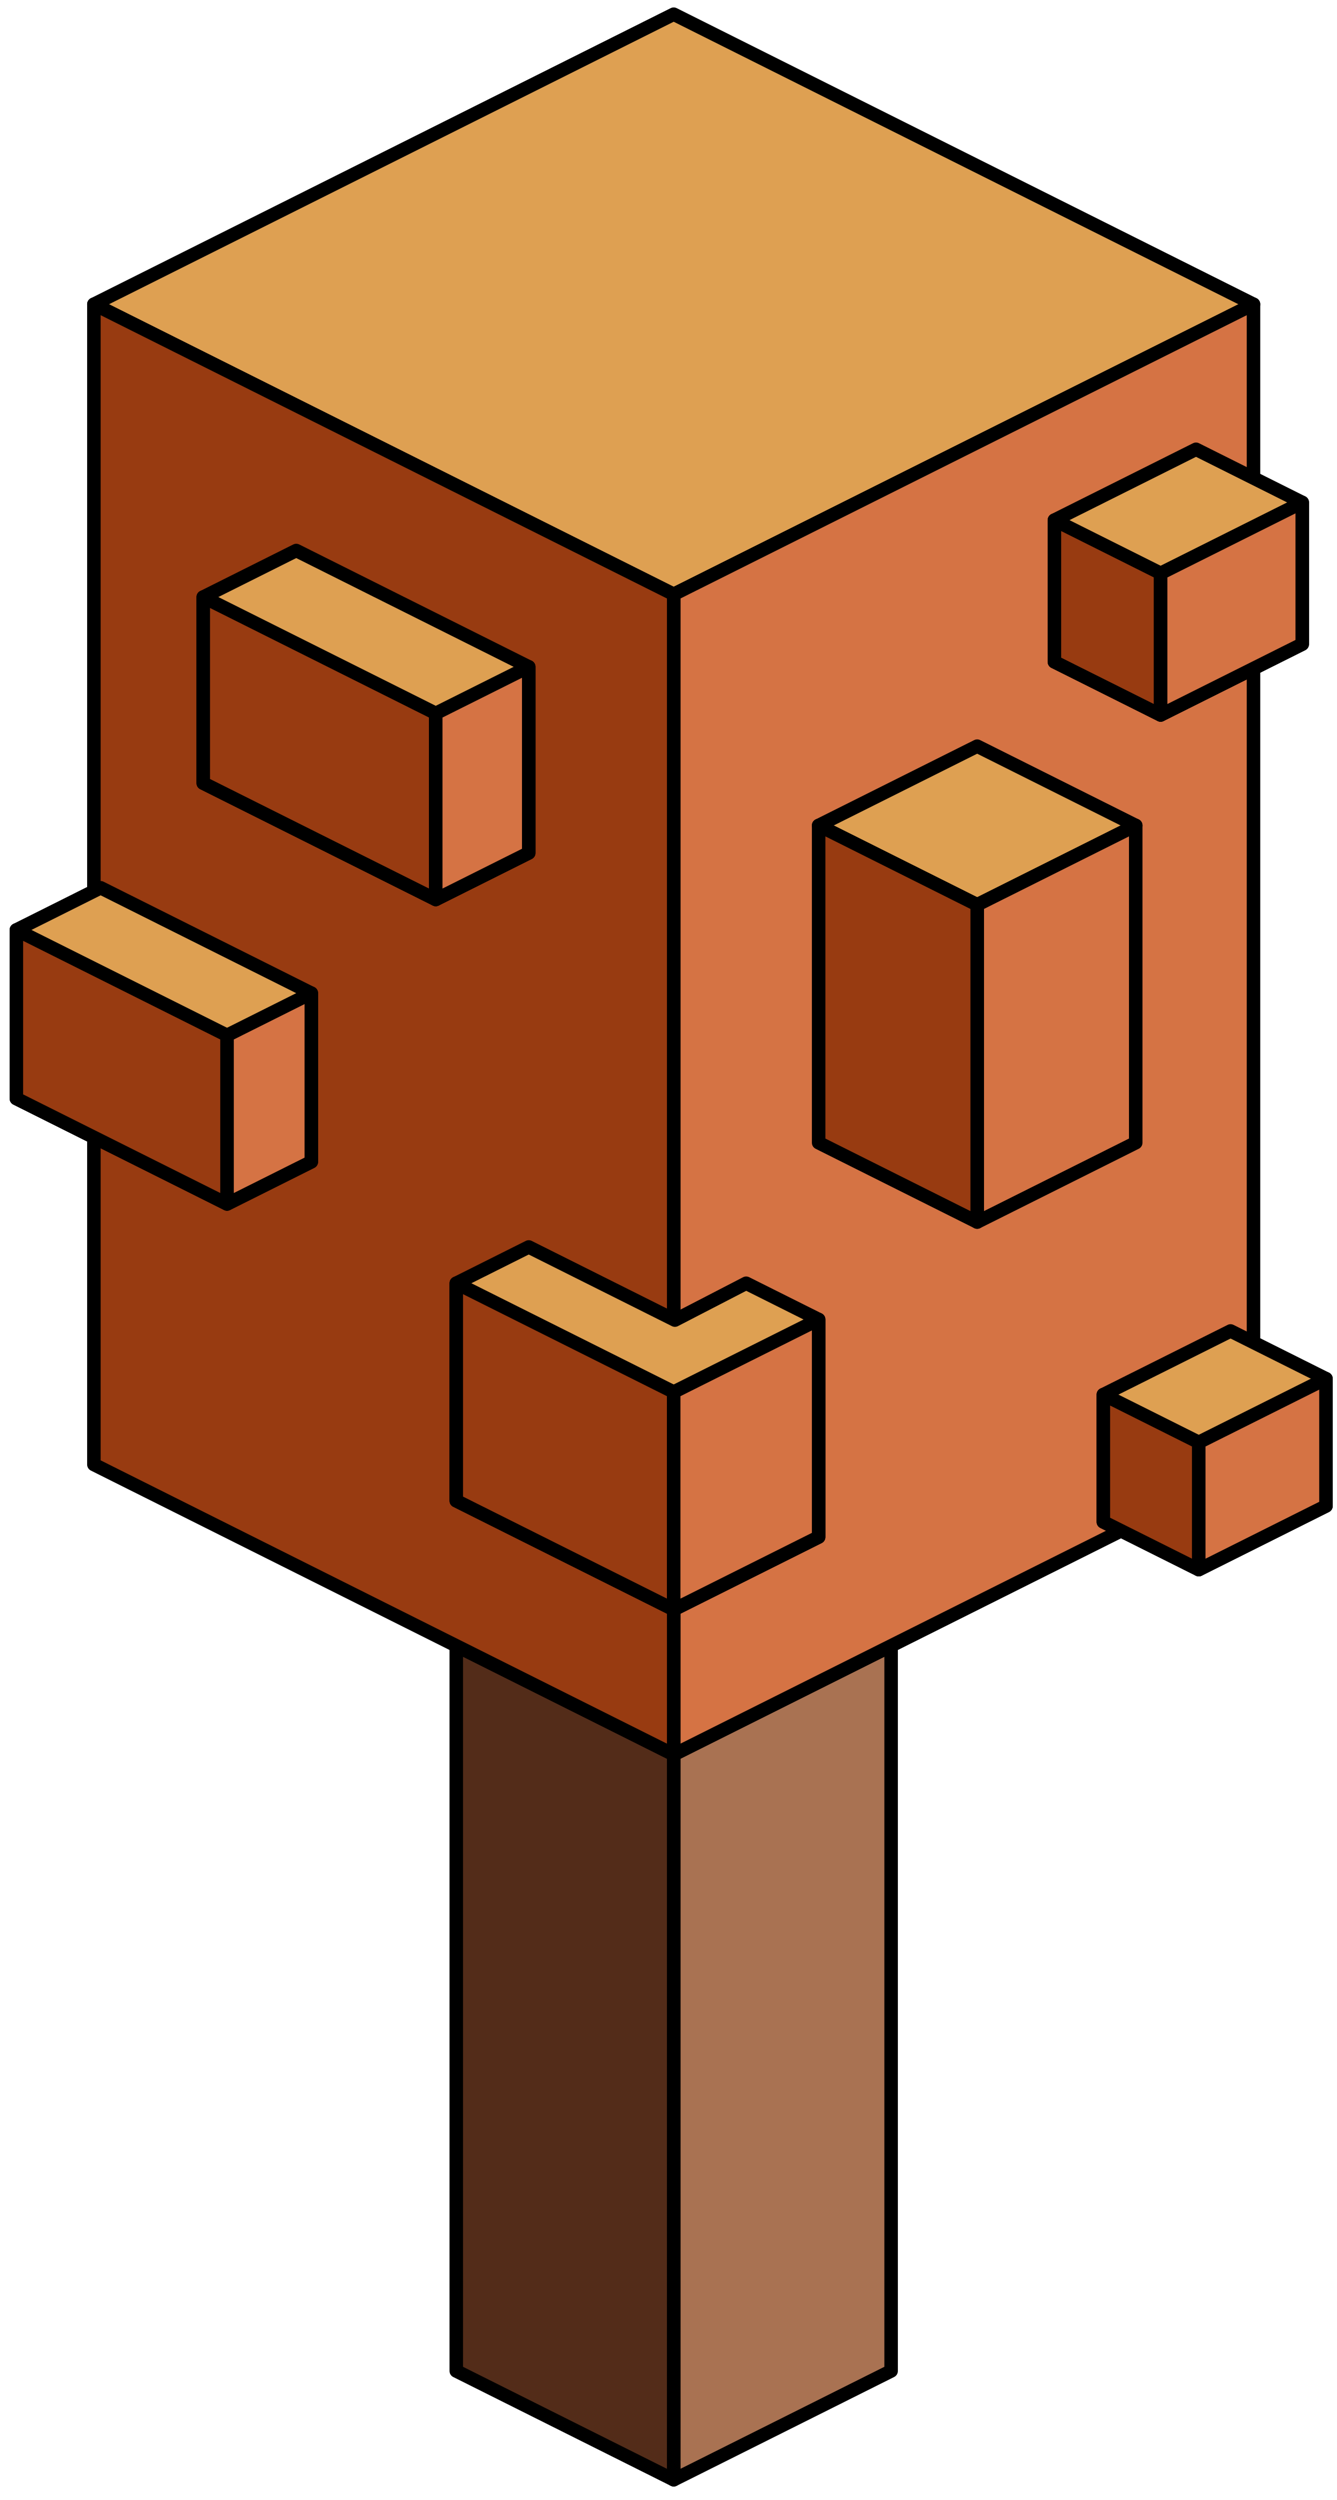 <?xml version="1.0" encoding="UTF-8" standalone="no"?><!DOCTYPE svg PUBLIC "-//W3C//DTD SVG 1.1//EN" "http://www.w3.org/Graphics/SVG/1.1/DTD/svg11.dtd"><svg width="100%" height="100%" viewBox="0 0 99 185" version="1.1" xmlns="http://www.w3.org/2000/svg" xmlns:xlink="http://www.w3.org/1999/xlink" xml:space="preserve" xmlns:serif="http://www.serif.com/" style="fill-rule:evenodd;clip-rule:evenodd;stroke-linecap:round;stroke-linejoin:round;stroke-miterlimit:1.5;"><g id="Tree_cube01"><g><path d="M65.984,121.798l0,53.665l-16.099,8.05l0,-53.666l16.099,-8.049Z" style="fill:#a97252;stroke:#000;stroke-width:1px;"/><path d="M49.885,129.847l0,53.666l-16.1,-8.05l0,-53.665l16.1,8.049Z" style="fill:#532c19;stroke:#000;stroke-width:1px;"/></g><g><g><path d="M49.885,1.05l42.932,21.466l-42.932,21.466l-42.933,-21.466l42.933,-21.466Z" style="fill:#dea052;stroke:#000;stroke-width:1px;"/><path d="M92.817,22.516l0,85.865l-42.932,21.466l0,-85.865l42.932,-21.466Z" style="fill:#d57344;stroke:#000;stroke-width:1px;"/><path d="M49.885,43.982l0,85.865l-42.933,-21.466l0,-85.865l42.933,21.466Z" style="fill:#983b11;stroke:#000;stroke-width:1px;"/></g><g><path d="M60.618,61.088l11.739,-5.869l11.74,5.869l-11.74,5.87l-11.739,-5.87Z" style="fill:#dea052;stroke:#000;stroke-width:1px;"/><path d="M84.097,84.567l-11.74,5.87l0,-23.479l11.74,-5.87l0,23.479" style="fill:#d57344;stroke:#000;stroke-width:1px;"/><path d="M72.357,66.958l0,23.479l-11.739,-5.87l0,-23.479l11.739,5.87" style="fill:#983b11;stroke:#000;stroke-width:1px;"/></g><g><path d="M88.561,33.249l7.865,3.933l0,10.486l-10.486,5.243l-7.865,-3.932l0,-10.487l10.486,-5.243Z" style="fill:#dea052;stroke:#000;stroke-width:1px;"/><path d="M85.94,42.425l0,10.486l-7.865,-3.932l0,-10.487l7.865,3.933" style="fill:#983b11;stroke:#000;stroke-width:1px;"/><path d="M85.94,42.425l0,10.486l10.486,-5.243l0,-10.486l-10.486,5.243Z" style="fill:#d57344;stroke:#000;stroke-width:1px;"/></g><g><path d="M91.119,98.497l7.065,3.532l0,9.42l-9.42,4.71l-7.065,-3.532l0,-9.42l9.42,-4.71Z" style="fill:#dea052;stroke:#000;stroke-width:1px;"/><path d="M88.764,106.739l0,9.42l-7.065,-3.532l0,-9.42l7.065,3.532" style="fill:#983b11;stroke:#000;stroke-width:1px;"/><path d="M88.764,106.739l0,9.42l9.42,-4.71l0,-9.42l-9.42,4.71Z" style="fill:#d57344;stroke:#000;stroke-width:1px;"/></g><g><path d="M39.152,92.281l10.822,5.412l5.277,-2.728l5.367,2.683l0,16.1l-10.733,5.366l-16.1,-8.05l0,-16.099l5.367,-2.684Z" style="fill:#dea052;stroke:#000;stroke-width:1px;"/><path d="M49.885,103.015l0,16.099l-16.1,-8.05l0,-16.099l16.1,8.05Z" style="fill:#983b11;stroke:#000;stroke-width:1px;"/><path d="M49.885,103.015l0,16.099l10.733,-5.366l0,-16.1l-10.733,5.367Z" style="fill:#d57344;stroke:#000;stroke-width:1px;"/></g><g><path d="M7.452,65.699l15.6,7.799l0,12.48l-6.24,3.12l-15.6,-7.8l0,-12.479l6.24,-3.12Z" style="fill:#dea052;stroke:#000;stroke-width:1px;"/><path d="M16.812,76.618l0,12.48l-15.6,-7.8l0,-12.479l15.6,7.799Z" style="fill:#983b11;stroke:#000;stroke-width:1px;"/><path d="M16.812,76.618l0,12.48l6.24,-3.12l0,-12.48l-6.24,3.12Z" style="fill:#d57344;stroke:#000;stroke-width:1px;"/></g><g><path d="M21.936,40.741l17.216,8.608l0,13.773l-6.887,3.443l-17.215,-8.608l0,-13.773l6.886,-3.443Z" style="fill:#dea052;stroke:#000;stroke-width:1px;"/><path d="M32.265,52.792l0,13.773l-17.215,-8.608l0,-13.773l17.215,8.608Z" style="fill:#983b11;stroke:#000;stroke-width:1px;"/><path d="M32.265,52.792l0,13.773l6.887,-3.443l0,-13.773l-6.887,3.443Z" style="fill:#d57344;stroke:#000;stroke-width:1px;"/></g></g></g></svg>